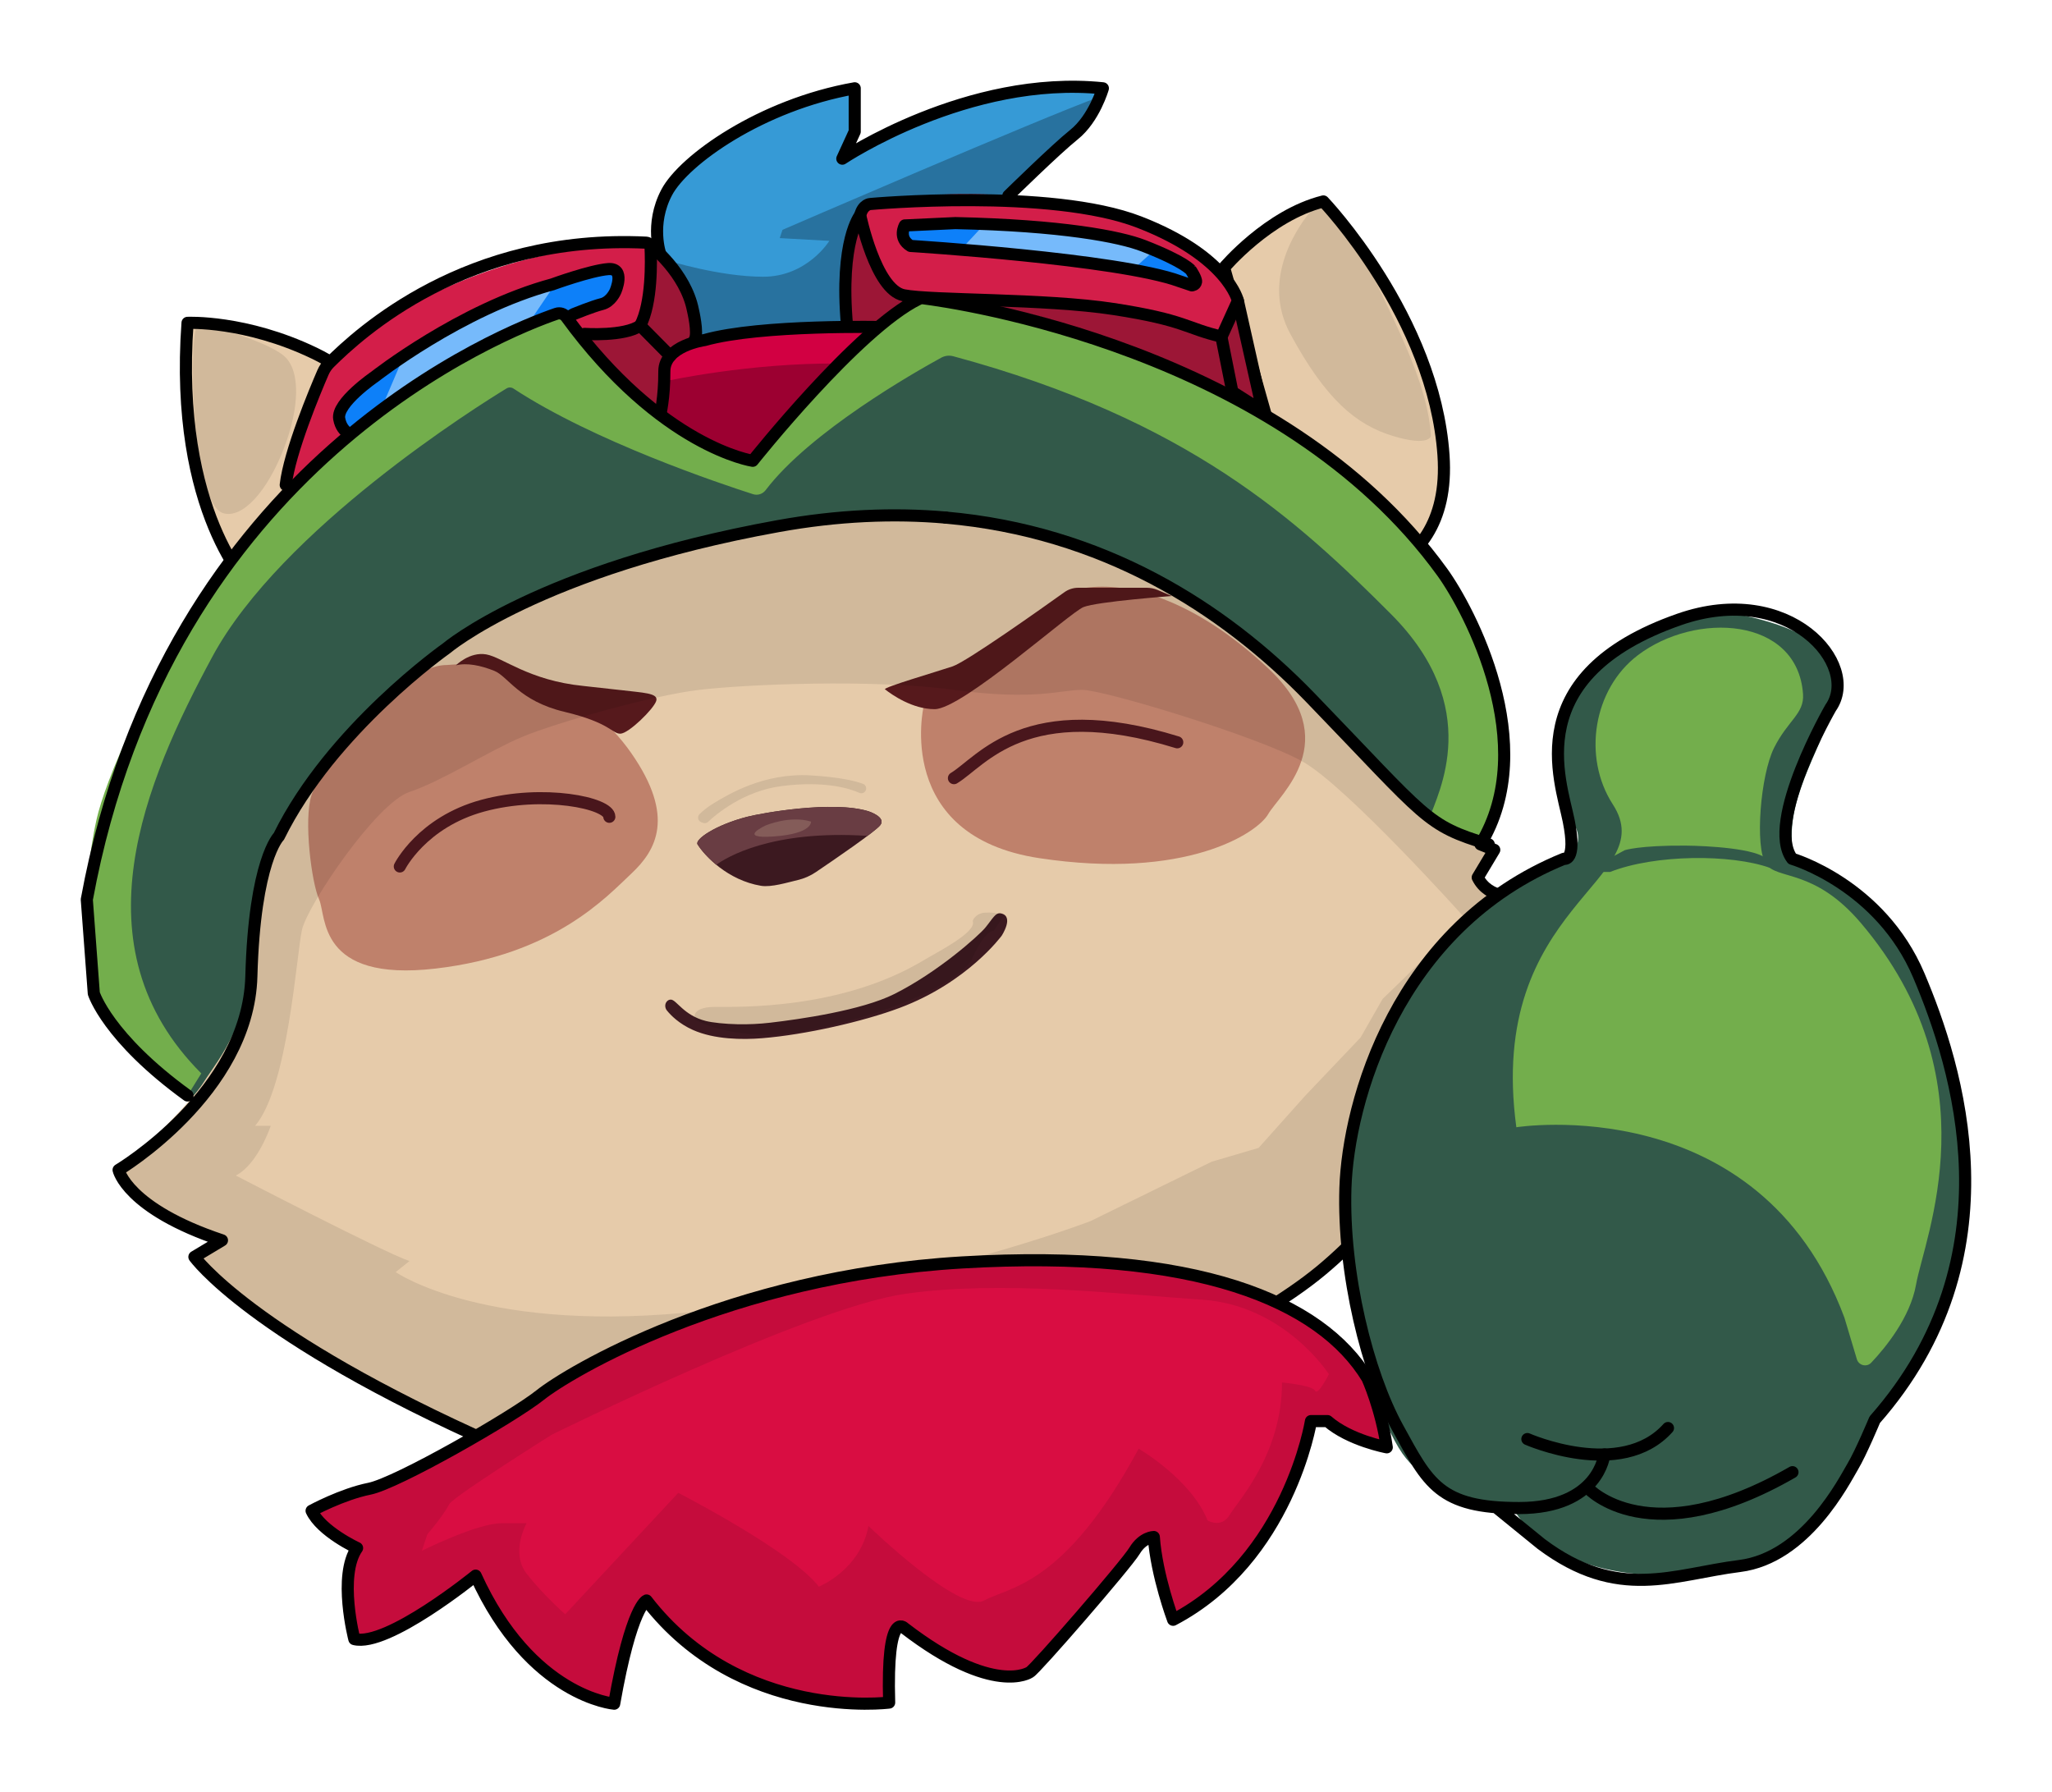 <svg width="1017" height="888" viewBox="0 0 1017 888" fill="none" xmlns="http://www.w3.org/2000/svg">
<g filter="url(#filter0_d_61_184)">
<path d="M606.689 132.642C606.689 132.642 634.015 103.926 655.877 99.823C655.877 99.823 702.332 143.582 713.263 206.485C724.194 269.388 690.035 280.328 690.035 280.328L625.817 225.63L612.154 177.769L606.689 132.642Z" fill="#E6CBAA"/>
<path d="M606.689 132.642C606.689 132.642 628.55 106.661 655.877 99.823C655.877 99.823 710.749 157.229 715.422 225.616C720.095 294.003 651.354 290.735 651.354 290.735L606.689 132.642Z" stroke="black" stroke-width="6" stroke-linecap="round" stroke-linejoin="round"/>
<path d="M124.372 291.268C124.372 291.268 86.114 254.346 92.946 159.992C92.946 159.992 121.639 158.624 155.798 175.034C189.956 191.443 207.172 225.616 207.172 225.616L124.372 291.268Z" fill="#E6CBAA"/>
<path d="M124.372 291.268C124.372 291.268 86.114 254.346 92.946 159.992C92.946 159.992 121.639 158.624 155.798 175.034C189.956 191.443 207.172 225.616 207.172 225.616L124.372 291.268Z" stroke="black" stroke-width="6" stroke-linecap="round" stroke-linejoin="round"/>
<path d="M351.184 176.401C351.184 176.401 329.322 164.094 325.223 116.233C321.124 68.372 423.6 43.757 423.6 43.757V65.213L417.451 78.628C417.451 78.628 469.508 45.809 516.579 43.757H546.584C546.584 43.757 541.788 60.358 532.223 66.758C522.659 73.158 492.6 104.609 492.6 104.609L424.283 167.513L351.184 176.401Z" fill="#369AD6"/>
<path opacity="0.26" d="M524.708 72.474C524.708 72.474 541.104 61.534 545.203 47.86C515.144 58.799 387.815 113.894 387.815 113.894L386.449 117.997L411.043 119.364C411.043 119.364 400.112 137.141 378.251 137.141C356.389 137.141 330.429 128.937 330.429 128.937L337.261 168.593L348.451 179.136L422.233 170.931C422.233 170.931 491.916 105.293 524.708 72.474Z" fill="black"/>
<path d="M422.233 170.931C422.233 170.931 416.768 154.508 422.233 127.159C427.698 99.81 422.356 101.451 449.615 97.895C476.873 94.34 538.522 94.066 584.827 120.321C625.817 143.568 616.253 173.652 625.817 203.737C625.817 203.737 531.54 154.508 494.649 153.141C457.758 151.773 422.233 170.918 422.233 170.918V170.931Z" fill="#D31E49"/>
<path d="M140.768 250.244C140.768 250.244 140.768 220.16 161.263 181.871C161.263 181.871 220.015 120.335 326.59 120.335C326.59 120.335 338.887 136.745 344.352 155.889C344.352 155.889 345.718 207.853 332.055 206.485C318.392 205.118 140.768 250.244 140.768 250.244Z" fill="#D31E49"/>
<path opacity="0.26" d="M323.078 122.168C323.078 122.168 324.417 155.889 317.312 161.359C310.207 166.829 289.712 165.461 289.712 165.461L318.801 201.699C318.801 201.699 332.875 214.69 338.613 201.699C344.352 188.708 344.366 155.889 344.366 155.889C344.366 155.889 330.702 123.07 326.603 120.335L323.092 122.168H323.078Z" fill="black"/>
<path opacity="0.26" d="M426.332 106.661C426.332 106.661 435.651 146.317 447.879 146.317C460.108 146.317 538.959 148.395 553.825 150.419C573.883 153.154 601.374 170.931 605.445 166.829C609.517 162.726 613.52 149.052 613.52 149.052C613.52 149.052 617.619 157.257 624.451 201.015L594.583 211.955L420.717 177.769C420.717 177.769 418.64 162.371 419.5 144.949C420.266 129.607 423.777 112.431 426.332 106.661Z" fill="black"/>
<path d="M448.453 111.706C445.68 113.101 447.183 120.937 451.295 121.88C455.408 122.824 551.571 126.844 590.73 141.421C591.85 141.845 592.984 140.874 592.779 139.685C592.465 137.866 591.782 135.487 590.252 133.969C580.974 124.684 551.325 114.496 506.14 111.706C463.811 109.095 448.453 111.706 448.453 111.706Z" fill="#0D80F9"/>
<path d="M296.926 133.969C296.926 133.969 301.271 132.574 305.261 133.969C309.251 135.364 305.261 149.271 298.306 150.665C285.968 153.141 199.602 192.4 175.978 216.058C175.978 216.058 164.856 211.887 169.024 204.926C188.07 173.16 262.167 142.324 296.913 133.969H296.926Z" fill="#0D80F9"/>
<path d="M487.38 111.707L476.108 123.781C476.108 123.781 544.712 129.484 561.217 133.805L572.243 123.863C572.243 123.863 555.492 115.877 512.89 112.185L487.38 111.707Z" fill="#76BAFB"/>
<path d="M448.453 111.707C448.453 111.707 444.832 117.97 451.295 121.88C451.295 121.88 554.317 128.294 584.595 139.357L590.73 141.421C590.73 141.421 592.52 141.271 592.779 139.685C593.039 138.099 590.211 133.928 590.252 133.969C590.293 134.01 587.56 129.907 566.805 121.826C554.932 117.204 526.129 111.707 473.498 110.558L448.453 111.72V111.707Z" stroke="black" stroke-width="6" stroke-linecap="round" stroke-linejoin="round"/>
<path d="M431.347 101.095C431.347 101.095 427.698 101.191 426.332 106.661C426.332 106.661 433.902 143.582 447.879 146.317C461.857 149.052 517.849 147.89 552.035 153.154C587.56 158.624 587.819 162.726 605.445 166.829L613.52 149.052C613.52 149.052 608.724 127.172 564.674 110.079C520.623 92.986 431.36 101.095 431.36 101.095H431.347Z" stroke="black" stroke-width="6" stroke-linecap="round" stroke-linejoin="round"/>
<path d="M426.332 106.661C426.332 106.661 416.003 119.104 419.801 161.427" stroke="black" stroke-width="6" stroke-linecap="round" stroke-linejoin="round"/>
<path d="M317.298 161.359C323.228 149.968 322.75 129.101 322.422 122.455C322.368 121.265 321.397 120.308 320.209 120.253C231.11 115.918 178.041 165.215 163.381 179.738C161.96 181.146 160.839 182.801 160.047 184.633C156.057 193.85 143.487 223.92 141.615 240.303" stroke="black" stroke-width="6" stroke-linecap="round" stroke-linejoin="round"/>
<path d="M322.491 121.703C322.491 121.703 339.761 135.063 343.423 153.674C343.423 153.674 346.156 165.092 344.352 168.196" stroke="black" stroke-width="6" stroke-linecap="round" stroke-linejoin="round"/>
<path d="M329.254 184.073C328.543 171.287 363.508 158.091 438.083 162.084C438.083 162.084 444.136 160.087 444.136 166.077V196.243L417.929 224.044C417.929 224.044 339.324 236.036 325.223 242.039C325.223 242.039 331.276 220.051 329.254 184.073Z" fill="#D20042"/>
<path d="M96.007 542.894C96.007 542.894 57.421 525.104 49.223 473.14C41.025 421.177 56.014 359.641 106.582 291.268C157.164 222.895 243.243 161.359 278.768 154.522C278.768 154.522 311.56 217.425 374.411 226.997C374.411 226.997 423.777 163.465 456.474 148.737C456.474 148.737 523.342 149.052 625.817 205.118C728.293 261.184 745.536 345.652 744.429 363.579C743.322 381.507 740.385 410.401 732.296 417.84C724.207 425.279 96.02 542.894 96.02 542.894H96.007Z" fill="#325949"/>
<path d="M58.774 579.802C58.774 579.802 62.873 577.067 66.972 572.965C71.071 568.863 94.299 546.983 101.13 536.043C107.962 525.104 125.724 505.959 127.091 459.466C128.457 412.972 154.417 392.46 166.715 376.05C179.012 359.641 218.635 318.617 241.863 307.677C265.091 296.738 327.942 265.286 394.893 259.816C461.843 254.346 536.992 255.714 613.507 314.515C690.021 373.316 669.526 393.827 740.576 421.177C740.576 421.177 739.21 429.381 732.378 434.851C732.378 434.851 735.111 444.424 751.507 444.424C767.903 444.424 715.982 611.254 608.041 660.482C500.101 709.711 341.606 767.144 229.566 708.344C117.526 649.543 127.774 652.961 96.348 622.877C96.348 622.877 110.012 617.407 110.012 614.672C110.012 614.672 59.457 594.161 58.774 579.802Z" fill="#E6CBAA"/>
<path d="M345.718 418.442C344.188 415.994 354.681 408.774 370.312 404.767C377.445 402.935 412.669 396.562 430.431 402.032C430.431 402.032 439.394 404.877 436.279 408.924C433.833 412.097 413.174 426.223 404.348 432.185C401.642 434.017 398.636 435.344 395.453 436.096C390.329 437.299 382.295 439.815 377.158 438.967C360.762 436.232 349.353 424.254 345.732 418.455L345.718 418.442Z" fill="#3C1920"/>
<path d="M457.771 350.069C457.771 350.069 442.742 414.339 515.158 425.279C587.573 436.219 623.098 412.972 628.564 403.4C634.029 393.827 666.821 367.107 628.564 331.239C590.306 295.37 557.514 288.533 538.385 291.268C519.257 294.003 457.771 350.069 457.771 350.069Z" fill="#BF816B"/>
<path d="M221.395 329.557C221.395 329.557 237.709 328.189 246.632 329.557C255.554 330.924 291.078 341.864 312.94 373.315C334.801 404.767 325.237 421.341 312.94 432.882C300.643 444.423 274.682 473.14 215.93 479.977C157.177 486.815 161.864 453.818 158.148 445.709C154.445 437.586 150.346 406.135 154.445 393.827C158.544 381.52 196.801 329.557 221.395 329.557Z" fill="#BF816B"/>
<path d="M307.543 341.96C318.419 343.327 326.59 343.327 325.223 347.402C323.857 351.477 311.628 363.415 307.543 363.579C303.457 363.743 302.446 358.137 279.833 352.776C257.221 347.416 251.783 335.163 244.978 332.442C238.174 329.721 231.383 328.353 225.932 329.721C225.932 329.721 232.736 322.911 240.893 324.278C249.05 325.646 261.975 337.215 289.179 339.936L307.543 341.973V341.96Z" fill="#56191C"/>
<path d="M438.615 341.604C442.168 344.38 452.252 351.436 463.223 351.436C476.887 351.436 530.174 303.575 537.005 300.84C543.837 298.105 580.728 295.37 580.728 295.37L573.787 292.389C572.052 291.651 570.194 291.268 568.308 291.268H534.423C531.95 291.268 529.545 292.034 527.537 293.469C516.483 301.373 479.073 327.916 472.104 330.24C463.906 332.975 437.468 340.702 438.615 341.604Z" fill="#56191C"/>
<path d="M330.552 500.804C329.473 499.464 329.377 497.495 330.538 496.237C331.003 495.731 331.631 495.362 332.478 495.362C335.211 495.362 338.887 503.224 349.817 505.959C353.042 506.766 359.163 507.436 365.557 507.573C370.955 507.682 376.352 507.436 381.721 506.807C396.368 505.098 426.92 500.749 443.165 492.627C465.027 481.687 485.112 463.609 488.255 459.808C491.93 455.363 493.351 452.095 496.029 452.628C502.861 453.996 496.453 463.691 496.453 463.691C496.453 463.691 479.633 486.815 445.898 499.464C427.821 506.247 399.019 512.797 377.581 514.506C367.949 515.272 354.094 515.162 343.423 510.404C336.523 507.327 332.438 503.115 330.566 500.804H330.552Z" fill="#3C1920"/>
<path opacity="0.09" d="M752.19 444.424C735.794 444.424 733.061 434.851 733.061 434.851C739.893 429.381 741.259 421.177 741.259 421.177C670.209 393.827 690.705 373.316 614.19 314.515C537.675 255.714 462.526 254.346 395.576 259.816C328.625 265.286 265.774 296.738 242.546 307.677C219.318 318.617 179.695 359.641 167.398 376.05C155.101 392.46 129.14 412.972 127.774 459.466C126.408 505.959 108.645 525.104 101.813 536.043C94.982 546.983 71.754 568.863 67.655 572.965C63.556 577.067 59.457 579.802 59.457 579.802C60.14 594.161 110.695 614.672 110.695 614.672C110.695 617.407 97.031 622.877 97.031 622.877C128.457 652.961 118.21 649.543 230.249 708.344C342.289 767.144 500.784 709.711 608.724 660.482C716.665 611.254 768.586 444.424 752.19 444.424ZM685.253 495.02L674.322 514.164L646.995 542.881L623.768 568.863L600.54 575.7L540.421 605.155C540.421 605.155 457.075 637.236 349.134 649.543C241.193 661.85 196.104 630.398 196.104 630.398L202.936 624.928C190.639 620.826 116.857 582.537 116.857 582.537C127.788 577.067 134.182 557.923 134.182 557.923H126.421C142.817 538.778 146.916 473.14 149.649 460.833C152.382 448.526 186.54 397.93 202.936 392.46C219.332 386.99 242.56 371.948 258.956 365.111C275.352 358.273 323.174 344.599 346.538 341.864C369.902 339.129 432.481 336.394 472.719 341.864C512.958 347.334 525.391 341.864 536.322 341.864C547.253 341.864 623.768 365.111 645.629 377.418C667.49 389.725 725.082 453.914 725.082 453.914C718.455 463.404 685.253 495.02 685.253 495.02Z" fill="black"/>
<path d="M198.154 429.381C198.154 429.381 209.085 407.502 239.144 399.297C269.203 391.093 301.996 397.93 301.996 404.767" stroke="#49161C" stroke-width="6" stroke-linecap="round" stroke-linejoin="round"/>
<path d="M472.788 385.623C486.451 377.418 508.312 344.599 583.461 367.846" stroke="#49161C" stroke-width="6" stroke-linecap="round" stroke-linejoin="round"/>
<path opacity="0.09" d="M492.477 461.284L497.505 453.75L497.395 453.996C495.045 452.191 490.81 452.109 487.981 452.3C485.945 452.437 484.019 453.38 482.803 455.021C482.338 455.637 482.051 456.239 482.174 456.703C483.718 462.214 464.59 471.787 457.758 475.889C417.137 500.284 366.938 498.985 354.381 498.985C341.824 498.985 344.338 505.262 344.338 505.262C344.338 505.262 356.895 512.797 380.751 512.797C404.608 512.797 467.377 495.211 481.191 476.354C481.191 476.354 487.462 461.271 492.49 461.271L492.477 461.284Z" fill="black"/>
<path opacity="0.09" d="M347.467 407.406C345.855 406.75 345.459 404.671 346.688 403.454C348.232 401.936 350.582 399.926 353.916 397.93C360.748 393.827 378.51 382.888 401.738 384.255C416.576 385.13 424.173 387.113 427.712 388.44C429.174 388.987 429.748 390.737 428.887 392.036C428.231 393.034 426.961 393.39 425.881 392.898C421.509 390.928 409.13 386.758 387.392 389.547C368.399 391.995 354.75 403.659 350.924 407.283C350.241 407.926 349.243 408.117 348.369 407.762L347.467 407.393V407.406Z" fill="black"/>
<path d="M430.431 402.032C412.669 396.562 377.445 402.935 370.312 404.767C354.681 408.774 344.188 415.994 345.718 418.442C347.33 421.04 350.514 424.855 354.996 428.547C359.942 424.951 382.322 411.14 429.953 414.23C433.15 411.823 435.541 409.882 436.265 408.924C439.381 404.877 430.417 402.032 430.417 402.032H430.431Z" fill="#693D43"/>
<path opacity="0.22" d="M379.549 409.034C379.549 409.034 391.559 403.919 401.957 407.16C401.957 407.16 402.776 413.136 383.648 414.503C364.519 415.871 379.549 409.034 379.549 409.034Z" fill="#E6CBAA"/>
<path d="M605.322 166.829L610.788 194.178L625.817 203.75L613.52 149.052" stroke="black" stroke-width="6" stroke-linecap="round" stroke-linejoin="round"/>
<path d="M327.232 205.569C327.232 205.569 329.322 196.913 329.254 184.073C329.186 171.232 349.161 168.525 349.161 168.525C377.199 160.648 438.083 162.084 438.083 162.084" stroke="black" stroke-width="6" stroke-linecap="round" stroke-linejoin="round"/>
<path d="M289.698 165.461C289.698 165.461 309.387 166.829 317.299 161.359L332.178 176.401" stroke="black" stroke-width="6" stroke-linecap="round" stroke-linejoin="round"/>
<path opacity="0.26" d="M330.429 188.777C330.429 188.777 371.282 179.779 415.88 180.148L373.031 228.365C373.031 228.365 337.766 211.777 332.178 208.454C326.59 205.132 330.429 188.777 330.429 188.777Z" fill="black"/>
<path d="M217.884 165.297C217.884 165.297 268.343 141.982 276.035 139.48L260.76 161.988L189.013 202.451L199.534 177.769L217.898 165.297H217.884Z" fill="#76BAFB"/>
<path d="M274.027 140.833C274.027 140.833 292.609 134.064 301.408 133.353C310.207 132.642 305.015 144.389 305.015 144.389C305.015 144.389 302.843 149.558 298.32 150.679C293.798 151.8 284.37 155.643 284.37 155.643L175.992 216.071C175.992 216.071 169.475 215.305 168.108 207.483C166.742 199.662 185.652 186.725 185.652 186.725C185.652 186.725 228.309 153.154 274.04 140.847L274.027 140.833Z" stroke="black" stroke-width="6" stroke-linecap="round" stroke-linejoin="round"/>
<path d="M254.433 192.523C253.436 191.867 252.152 191.84 251.113 192.455C237.081 201.002 139.442 262.045 105.229 325.454C71.809 387.4 36.913 469.038 99.764 531.941L92.932 542.881C92.932 542.881 49.21 508.694 46.477 492.285C43.744 475.875 39.645 443.056 47.843 406.135C56.041 369.213 129.823 203.75 278.754 154.522C278.754 154.522 322.477 218.792 373.031 228.365C373.031 228.365 426.318 162.727 456.378 147.684C456.378 147.684 524.695 157.257 591.645 188.708C658.596 220.16 724.18 262.551 743.309 352.804C743.309 352.804 746.041 406.135 733.744 418.442L708.467 405.451C712.566 393.144 735.794 350.752 689.338 304.259C642.883 257.765 589.172 208.044 472.446 176.538C470.465 176.005 468.333 176.251 466.53 177.235C453.796 184.196 401.492 213.842 379.467 242.887C378.005 244.815 375.518 245.636 373.223 244.897C357.032 239.715 294.207 218.683 254.42 192.51L254.433 192.523Z" fill="#73AE4C"/>
<path d="M468.702 256.507C545.941 263.276 605.828 300.567 649.537 345.816C707.797 406.135 706.431 408.87 737.857 418.442" stroke="black" stroke-width="6" stroke-linecap="round" stroke-linejoin="round"/>
<path d="M92.946 542.881C53.322 514.164 46.49 492.285 46.49 492.285L43.02 445.791C82.821 229.253 251.072 163.985 275.748 155.506C277.538 154.891 279.492 155.534 280.612 157.052C327.778 221.691 373.059 228.351 373.059 228.351C373.059 228.351 425.048 162.986 455.285 148.204C456.023 147.849 456.842 147.725 457.649 147.821C473.416 149.818 634.712 172.723 714.834 283.569C728.293 302.194 763.817 369.199 733.758 418.428L740.576 421.163L732.378 434.838C737.829 445.777 751.506 444.41 751.506 444.41C762.424 467.657 721.461 574.319 654.702 629.674C587.942 685.028 367.58 769.866 245.866 715.947C124.153 662.028 96.348 622.864 96.348 622.864L110.012 614.659C62.859 598.933 58.774 579.789 58.774 579.789C58.774 579.789 123.005 541.5 124.577 483.861C126.148 426.223 138.213 414.476 138.213 414.476C164.351 361.296 221.19 321.338 221.19 321.338C221.19 321.338 267.072 282.188 385.643 260.732C415.278 255.372 442.96 254.237 468.702 256.493" stroke="black" stroke-width="6" stroke-linecap="round" stroke-linejoin="round"/>
<path d="M154.431 748.684C154.431 748.684 169.461 740.479 183.124 737.744C196.788 735.009 254.174 702.19 267.837 691.25C281.5 680.311 360.748 632.45 476.887 625.612C593.025 618.775 654.51 644.757 677.738 683.046C677.738 683.046 684.57 698.088 687.302 717.232C687.302 717.232 668.857 713.814 657.926 704.241H649.728C649.728 704.241 638.797 772.614 581.411 802.699C581.411 802.699 573.213 780.819 571.847 761.675C571.847 761.675 566.382 761.675 562.283 768.512C558.184 775.349 513.095 827.313 510.362 828.68C510.362 828.68 492.599 840.96 448.194 806.787C448.194 806.787 439.312 797.229 440.679 843.722C440.679 843.722 366.896 853.295 320.441 793.126C320.441 793.126 312.954 795.615 304.4 844.283C304.4 844.283 263.055 840.987 235.728 780.819C235.728 780.819 192.005 816.373 175.609 812.271C175.609 812.271 167.411 780.819 176.976 767.145C176.976 767.145 159.213 758.94 154.431 748.684Z" fill="#D90D42"/>
<path opacity="0.09" d="M677.738 683.046C654.51 644.757 593.025 618.775 476.887 625.612C360.748 632.45 281.5 680.311 267.837 691.25C254.174 702.19 196.788 735.009 183.124 737.744C169.461 740.479 154.431 748.684 154.431 748.684C159.213 758.94 176.976 767.145 176.976 767.145C167.411 780.819 175.609 812.271 175.609 812.271C192.005 816.373 235.728 780.819 235.728 780.819C263.055 840.987 304.4 844.283 304.4 844.283C312.954 795.615 320.441 793.126 320.441 793.126C366.896 853.295 440.679 843.722 440.679 843.722C439.312 797.229 448.194 806.787 448.194 806.787C492.599 840.96 510.362 828.68 510.362 828.68C513.095 827.313 558.184 775.349 562.283 768.512C566.382 761.675 571.847 761.675 571.847 761.675C573.213 780.819 581.411 802.699 581.411 802.699C638.797 772.614 649.728 704.241 649.728 704.241H657.926C668.857 713.814 687.302 717.232 687.302 717.232C684.57 698.088 677.738 683.046 677.738 683.046ZM651.778 689.199C650.411 686.464 635.382 685.097 635.382 685.097C635.382 720.651 613.52 743.898 609.421 750.735C605.322 757.572 598.491 753.47 598.491 753.47C590.293 732.958 564.332 717.916 564.332 717.916C527.441 786.289 500.114 786.289 487.817 793.126C475.52 799.964 430.431 756.205 430.431 756.205C426.332 778.084 405.837 786.289 405.837 786.289C392.174 768.512 336.154 739.795 336.154 739.795L280.134 799.964C280.134 799.964 269.203 790.391 261.005 779.835C252.807 769.278 261.005 754.837 261.005 754.837H248.708C236.411 754.837 209.085 768.512 209.085 768.512L211.817 760.307C220.015 750.735 222.748 745.265 222.748 745.265C225.481 741.163 273.302 711.079 273.302 711.079C273.302 711.079 400.372 648.175 448.248 641.229C496.125 634.282 554.768 641.338 595.758 644.073C636.748 646.808 658.609 680.994 658.609 680.994C658.609 680.994 653.144 691.934 651.778 689.199Z" fill="black"/>
<path d="M972.867 566.825C972.867 555.325 962.114 449.415 890.285 428.958C872.988 376.816 961.936 324.784 860.827 304.272C750.154 309.742 772.015 393.157 780.487 409.061C787.619 422.448 769.816 431.132 763.995 433.539C733.731 445.066 709.027 467.93 688.669 509.392C647.679 592.807 677.738 699.469 696.867 722.716C715.996 745.962 751.52 750.065 751.52 750.065C762.451 766.474 791.144 786.986 851.263 778.782C911.382 770.577 923.679 711.776 923.679 711.776C979.698 662.547 972.867 579.132 972.867 566.825Z" fill="#325949"/>
<path d="M811.639 324.784C789.627 341.563 784.203 375.244 799.342 398.627C823.936 436.629 736.49 447.856 751.52 558.62C751.52 558.62 871.758 539.476 914.114 652.975L920.29 673.583C921.219 676.701 925.182 677.658 927.409 675.292C934.486 667.812 946.756 652.852 949.625 636.566C953.724 613.319 988.006 534.785 922.299 457.428C899.071 430.079 880.625 436.232 875.16 428.028C869.695 419.823 872.427 384.269 879.259 370.594C886.091 356.92 894.302 353.761 893.606 343.929C890.873 305.64 840.318 302.905 811.625 324.784H811.639Z" fill="#73AE4C"/>
<path d="M877.223 430.079C858.095 423.242 820.37 423.283 797.962 432.116H785.228L805.231 421.327C805.231 421.327 812.514 418.879 835.386 419.057C845.811 419.139 871.088 420.411 875.871 425.977C875.871 425.977 877.756 430.257 877.237 430.079H877.223Z" fill="#325949"/>
<path d="M756.986 713.143C756.986 713.143 803.441 733.655 826.669 707.674" stroke="black" stroke-width="6" stroke-linecap="round" stroke-linejoin="round"/>
<path d="M795.134 720.801C795.134 720.801 792.51 747.33 752.887 747.33C713.263 747.33 707.811 735.023 692.781 707.674C677.752 680.324 665.441 631.096 666.807 588.704C668.174 546.313 692.112 459.384 775.103 425.58C775.103 425.58 781.58 427.344 777.481 406.832C773.382 386.32 753.119 334.685 832.134 307.007C886.788 287.863 922.312 329.557 907.283 350.766C907.283 350.766 874.6 407.42 888.209 425.58C888.209 425.58 931.877 438.284 951.005 483.41C970.134 528.536 1000.19 622.891 929.144 703.571C929.144 703.571 922.312 719.981 918.213 726.818C914.114 733.655 894.986 771.944 862.194 776.047C829.401 780.149 802.075 793.824 763.817 765.107L741.956 747.33" stroke="black" stroke-width="6" stroke-linecap="round" stroke-linejoin="round"/>
<path d="M787.154 737.594C787.154 737.594 817.214 770.59 888.372 729.553" stroke="black" stroke-width="6" stroke-linecap="round" stroke-linejoin="round"/>
<path d="M327.286 126.037C327.286 126.037 321.985 111.31 330.443 95.311C338.9 79.311 377.158 51.962 423.613 43.757V65.213L417.465 78.628C417.465 78.628 479.674 36.92 546.597 43.757C546.597 43.757 542.348 58.676 532.237 66.758C523.356 73.841 499.759 96.979 499.759 96.979" stroke="black" stroke-width="6" stroke-linecap="round" stroke-linejoin="round"/>
<path d="M154.431 748.684C154.431 748.684 169.461 740.479 183.124 737.744C196.788 735.009 254.174 702.19 267.837 691.25C281.5 680.311 360.748 632.45 476.887 625.612C593.025 618.775 654.51 644.757 677.738 683.046C677.738 683.046 684.57 698.088 687.302 717.232C687.302 717.232 668.857 713.814 657.926 704.241H649.728C649.728 704.241 638.797 772.614 581.411 802.699C581.411 802.699 573.213 780.819 571.847 761.675C571.847 761.675 566.382 761.675 562.283 768.512C558.184 775.349 513.095 827.313 510.362 828.68C510.362 828.68 492.599 840.96 448.194 806.787C448.194 806.787 439.312 797.229 440.679 843.722C440.679 843.722 366.896 853.295 320.441 793.126C320.441 793.126 312.954 795.615 304.4 844.283C304.4 844.283 263.055 840.987 235.728 780.819C235.728 780.819 192.005 816.373 175.609 812.271C175.609 812.271 167.411 780.819 176.976 767.145C176.976 767.145 159.213 758.94 154.431 748.684Z" stroke="black" stroke-width="6" stroke-linecap="round" stroke-linejoin="round"/>
<path opacity="0.09" d="M98.411 159.992C98.411 159.992 131.203 168.196 140.768 176.401C149.13 183.58 148.365 202.273 140.768 222.047C132.57 243.407 120.273 257.081 110.708 254.346C94.722 249.779 92.946 162.727 98.411 159.992Z" fill="black"/>
<path opacity="0.09" d="M650.329 103.734C651.559 102.285 653.65 101.984 655.262 102.982C659.962 105.908 669.731 114.25 680.485 136.745C695.514 168.196 707.811 192.811 709.178 216.057C709.178 216.057 708.453 221.527 690.377 216.057C672.3 210.588 657.257 198.28 639.494 165.461C624.547 137.839 643.853 111.419 650.343 103.734H650.329Z" fill="black"/>
</g>
<defs>
<filter id="filter0_d_61_184" x="0.02" y="0" width="1016.94" height="887.283" filterUnits="userSpaceOnUse" color-interpolation-filters="sRGB">
<feFlood flood-opacity="0" result="BackgroundImageFix"/>
<feColorMatrix in="SourceAlpha" type="matrix" values="0 0 0 0 0 0 0 0 0 0 0 0 0 0 0 0 0 0 127 0" result="hardAlpha"/>
<feOffset/>
<feGaussianBlur stdDeviation="20"/>
<feColorMatrix type="matrix" values="0 0 0 0 0.671 0 0 0 0 0.655 0 0 0 0 0.294 0 0 0 0.75 0"/>
<feBlend mode="normal" in2="BackgroundImageFix" result="effect1_dropShadow_61_184"/>
<feBlend mode="normal" in="SourceGraphic" in2="effect1_dropShadow_61_184" result="shape"/>
</filter>
</defs>
</svg>
